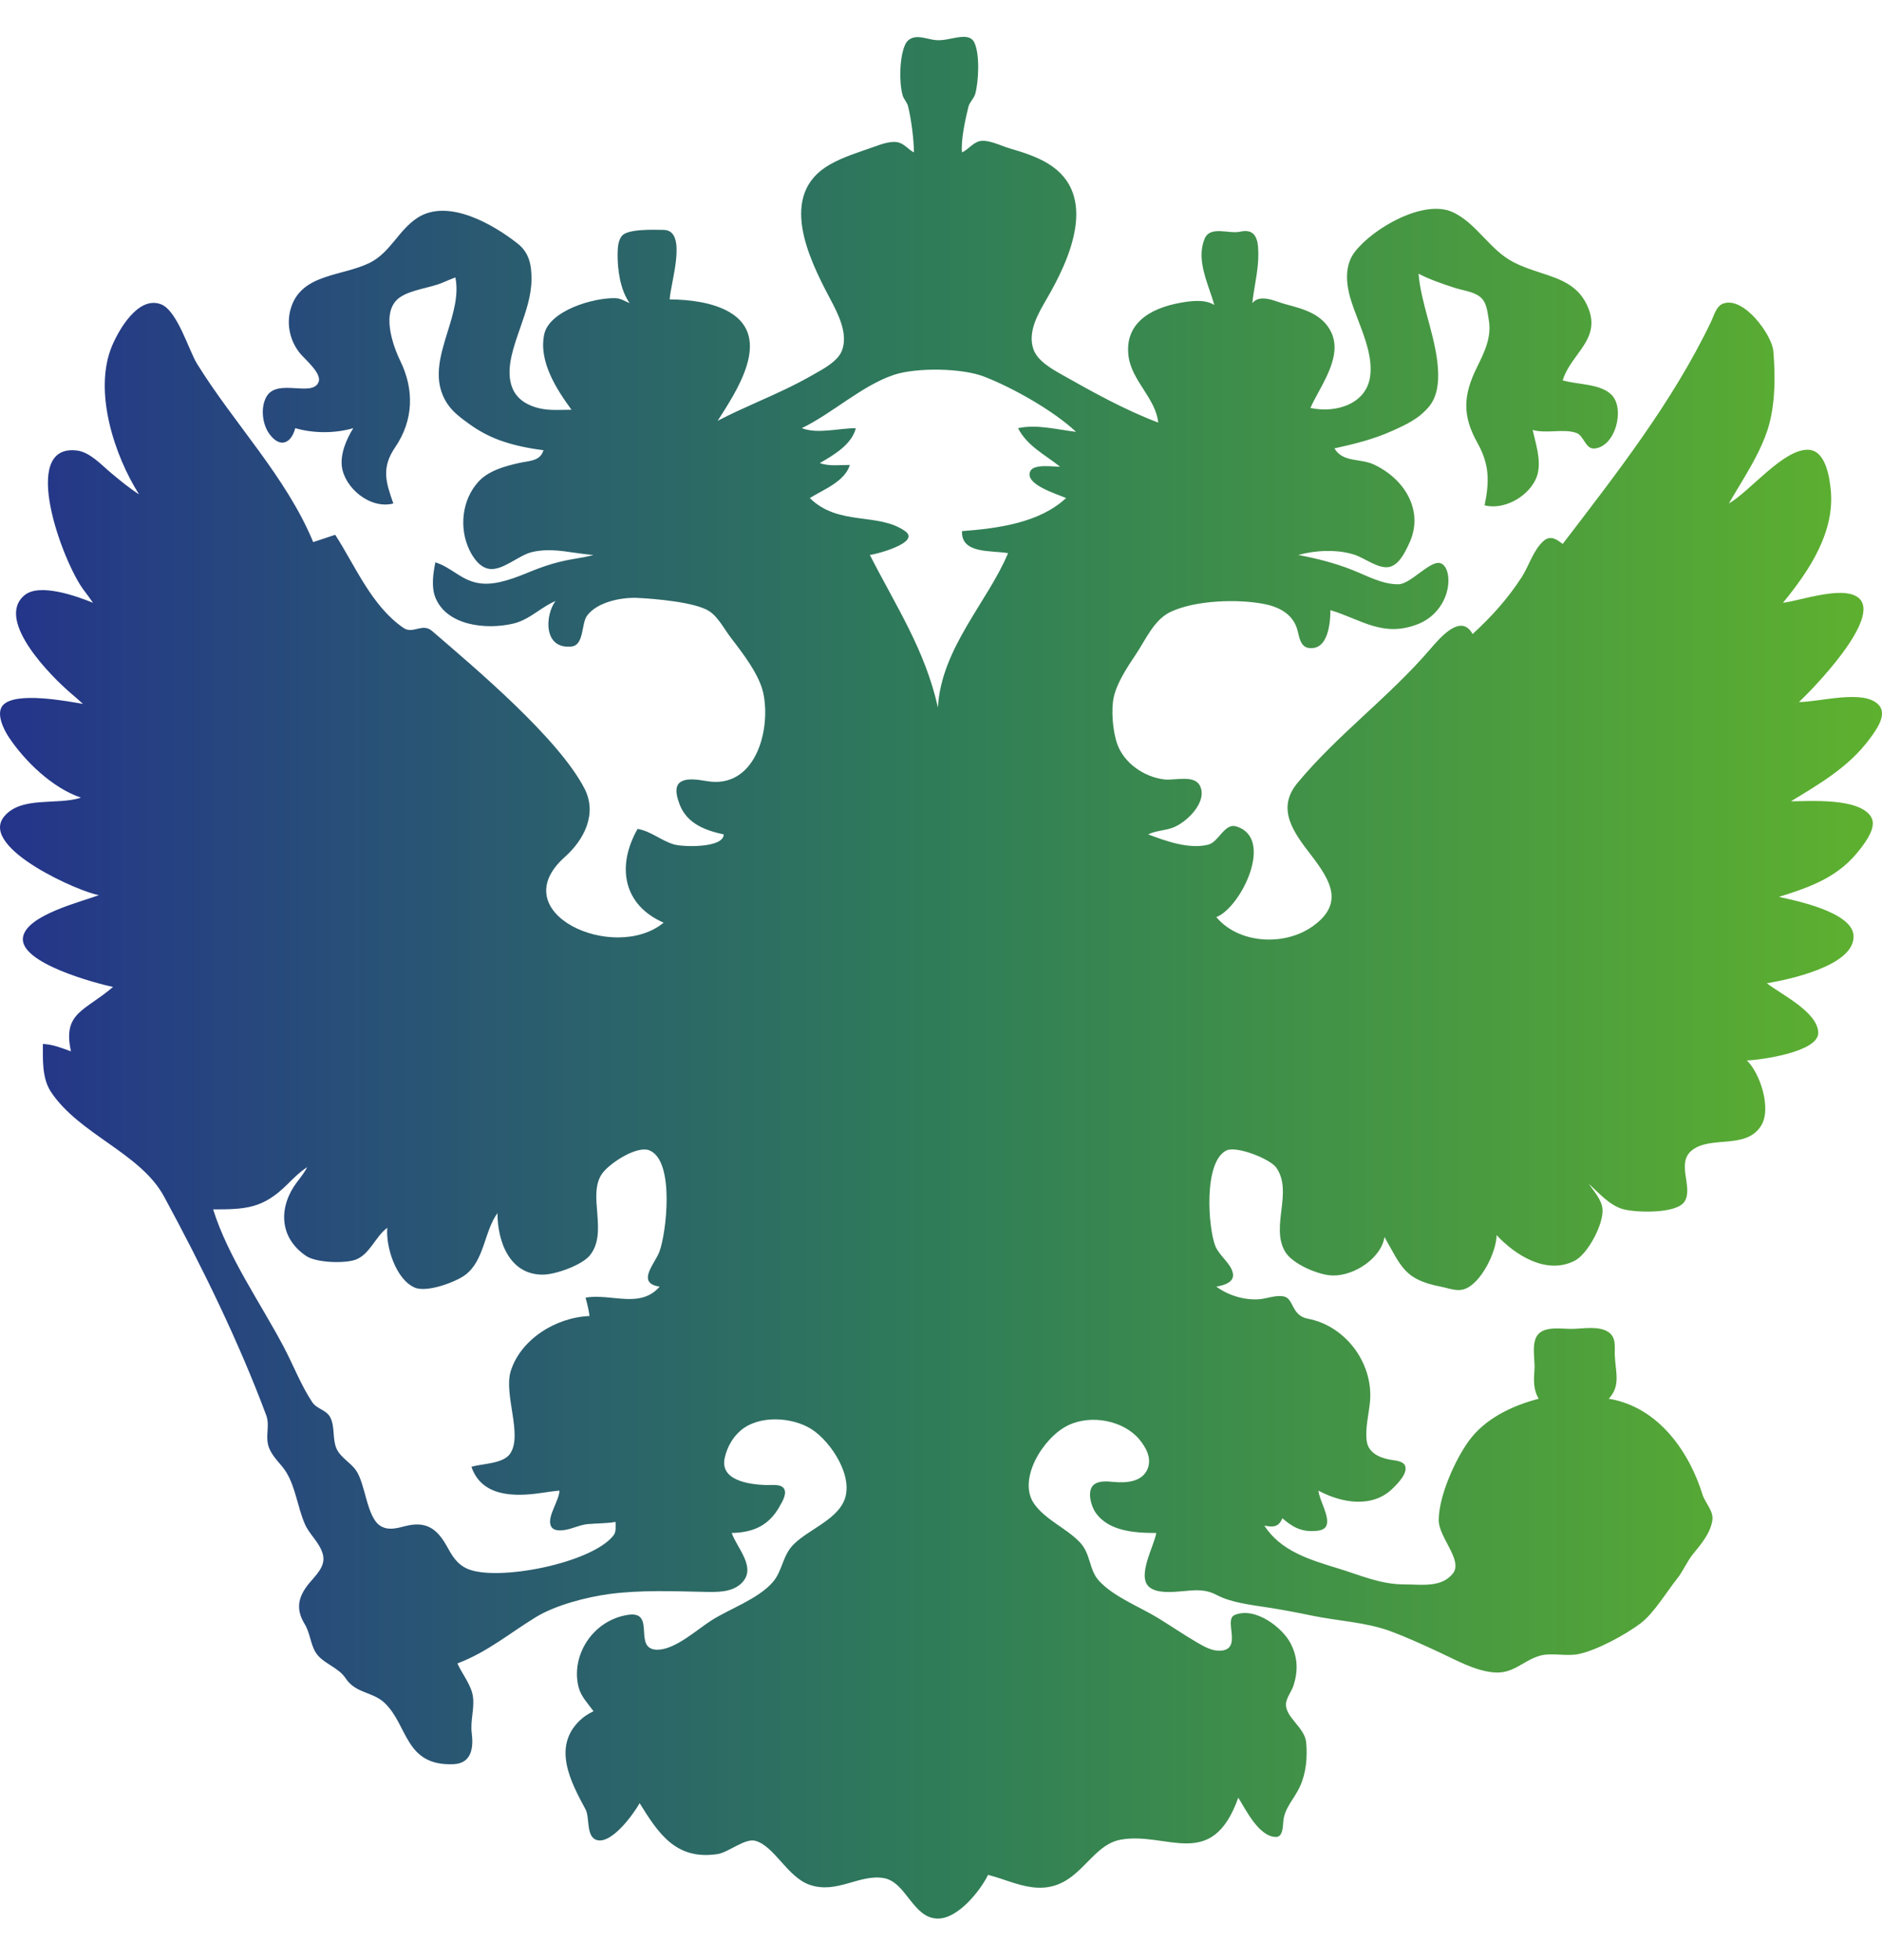 <svg width="24" height="25" viewBox="0 0 24 25" fill="none" xmlns="http://www.w3.org/2000/svg">
  <g clip-path="url(#clip0_3207_4920)">
    <path fill-rule="evenodd" clip-rule="evenodd"
          d="M11.655 1.944C11.653 1.766 11.621 1.528 11.581 1.359C11.569 1.305 11.524 1.266 11.51 1.213C11.464 1.048 11.47 0.719 11.546 0.563C11.571 0.511 11.619 0.48 11.681 0.474C11.773 0.467 11.867 0.512 11.961 0.513C12.075 0.515 12.181 0.47 12.293 0.47C12.352 0.471 12.398 0.489 12.424 0.54C12.497 0.689 12.48 1.034 12.438 1.193C12.421 1.257 12.364 1.302 12.349 1.364C12.312 1.517 12.251 1.786 12.268 1.944C12.344 1.908 12.395 1.836 12.473 1.806C12.583 1.764 12.773 1.864 12.88 1.894C13.047 1.942 13.219 1.998 13.366 2.087C14.016 2.485 13.642 3.308 13.348 3.812C13.236 4.005 13.103 4.233 13.178 4.452C13.229 4.6 13.397 4.696 13.537 4.776C13.937 5.002 14.34 5.226 14.77 5.39C14.755 5.236 14.669 5.101 14.582 4.965C14.497 4.833 14.412 4.699 14.392 4.546C14.338 4.137 14.649 3.935 15.051 3.862C15.188 3.837 15.367 3.814 15.485 3.89C15.469 3.83 15.448 3.769 15.426 3.706C15.353 3.492 15.274 3.262 15.361 3.047C15.431 2.873 15.672 2.988 15.815 2.955C16.008 2.911 16.045 3.049 16.046 3.218C16.047 3.223 16.047 3.228 16.047 3.233C16.049 3.449 15.992 3.657 15.97 3.866C16.073 3.742 16.262 3.845 16.39 3.879C16.629 3.943 16.866 4.005 16.978 4.241C17.093 4.486 16.942 4.766 16.81 5.009C16.773 5.077 16.738 5.142 16.711 5.203C17.037 5.274 17.423 5.152 17.472 4.804C17.505 4.568 17.41 4.319 17.319 4.082C17.281 3.984 17.245 3.888 17.218 3.796C17.165 3.609 17.147 3.382 17.276 3.214C17.512 2.906 18.16 2.538 18.523 2.705C18.683 2.778 18.803 2.904 18.924 3.03C19.036 3.146 19.148 3.263 19.29 3.338C19.405 3.4 19.526 3.439 19.644 3.478C19.903 3.562 20.142 3.64 20.258 3.937C20.357 4.191 20.238 4.355 20.111 4.529C20.04 4.627 19.966 4.728 19.928 4.851C20.123 4.909 20.416 4.891 20.556 5.041C20.72 5.215 20.605 5.69 20.338 5.72C20.216 5.734 20.202 5.558 20.103 5.522C19.942 5.464 19.724 5.534 19.545 5.484C19.584 5.658 19.648 5.844 19.613 6.023C19.562 6.284 19.217 6.517 18.932 6.445C18.993 6.15 18.997 5.928 18.843 5.653C18.646 5.301 18.657 5.044 18.836 4.682C18.93 4.491 19.025 4.299 18.985 4.077C18.968 3.981 18.961 3.854 18.874 3.786C18.785 3.716 18.652 3.705 18.544 3.669C18.389 3.618 18.232 3.565 18.09 3.491C18.105 3.678 18.154 3.859 18.202 4.04C18.282 4.342 18.454 4.899 18.229 5.179C18.099 5.34 17.931 5.416 17.753 5.496C17.511 5.605 17.273 5.662 17.017 5.719C17.129 5.905 17.346 5.84 17.528 5.928C17.932 6.122 18.162 6.535 17.967 6.938C17.964 6.943 17.961 6.949 17.959 6.956C17.909 7.058 17.834 7.214 17.706 7.233C17.568 7.252 17.4 7.116 17.272 7.075C17.052 7.004 16.779 7.017 16.557 7.078C16.796 7.124 17.023 7.181 17.247 7.27C17.433 7.343 17.625 7.454 17.834 7.452C17.998 7.45 18.258 7.116 18.385 7.19C18.462 7.234 18.474 7.356 18.47 7.43C18.458 7.653 18.314 7.866 18.09 7.957C17.639 8.138 17.363 7.902 16.966 7.782C16.965 7.93 16.943 8.301 16.688 8.264C16.594 8.251 16.571 8.147 16.55 8.055C16.503 7.845 16.327 7.744 16.123 7.704C15.784 7.637 15.239 7.655 14.924 7.806C14.718 7.905 14.612 8.154 14.49 8.338C14.376 8.509 14.248 8.701 14.205 8.884C14.166 9.051 14.19 9.331 14.249 9.493C14.333 9.727 14.582 9.909 14.847 9.941C14.975 9.957 15.222 9.881 15.297 10.013C15.413 10.216 15.136 10.493 14.949 10.559C14.846 10.595 14.741 10.594 14.642 10.642C14.865 10.726 15.162 10.835 15.408 10.773C15.544 10.738 15.613 10.497 15.763 10.54C16.261 10.686 15.824 11.577 15.511 11.697C15.795 12.037 16.375 12.071 16.736 11.817C17.144 11.529 16.973 11.236 16.721 10.908C16.501 10.622 16.269 10.319 16.546 9.986C17.053 9.373 17.71 8.894 18.231 8.288C18.373 8.122 18.633 7.82 18.779 8.087C19.023 7.863 19.23 7.633 19.406 7.36C19.498 7.217 19.554 7.014 19.686 6.898C19.774 6.822 19.853 6.88 19.928 6.938C20.616 6.037 21.329 5.129 21.821 4.101C21.856 4.028 21.885 3.905 21.974 3.872C22.239 3.775 22.596 4.273 22.614 4.476C22.642 4.794 22.64 5.178 22.54 5.484C22.457 5.738 22.314 5.974 22.174 6.208C22.131 6.279 22.088 6.351 22.047 6.422C22.316 6.268 22.753 5.713 23.069 5.737C23.282 5.753 23.329 6.085 23.345 6.234C23.405 6.778 23.079 7.271 22.737 7.688C22.958 7.662 23.488 7.469 23.692 7.618C24.029 7.865 23.08 8.826 22.941 8.954C23.209 8.954 23.778 8.785 23.962 8.995C24.069 9.117 23.925 9.312 23.849 9.415L23.843 9.423C23.583 9.776 23.218 9.99 22.839 10.22C23.074 10.22 23.703 10.171 23.859 10.416C23.94 10.542 23.796 10.732 23.721 10.83C23.454 11.18 23.109 11.307 22.686 11.439C22.889 11.484 23.621 11.631 23.637 11.933C23.658 12.324 22.779 12.499 22.532 12.541C22.705 12.678 23.182 12.906 23.187 13.172C23.191 13.422 22.434 13.52 22.277 13.526C22.442 13.682 22.599 14.142 22.455 14.363C22.259 14.664 21.819 14.481 21.578 14.67C21.368 14.833 21.599 15.144 21.481 15.326C21.378 15.485 20.853 15.467 20.694 15.421C20.524 15.372 20.382 15.209 20.26 15.097C20.329 15.2 20.426 15.299 20.436 15.425C20.45 15.608 20.253 15.992 20.079 16.081C19.718 16.264 19.318 16.004 19.085 15.753C19.085 15.957 18.892 16.368 18.674 16.442C18.578 16.475 18.48 16.431 18.371 16.41C17.907 16.319 17.873 16.157 17.655 15.777C17.619 16.035 17.281 16.275 16.991 16.268C16.816 16.263 16.479 16.122 16.387 15.962C16.2 15.64 16.492 15.203 16.276 14.893C16.195 14.778 15.765 14.612 15.64 14.673C15.343 14.82 15.408 15.669 15.499 15.894C15.549 16.017 15.703 16.118 15.723 16.245C15.741 16.357 15.602 16.395 15.511 16.41C15.657 16.518 15.856 16.582 16.047 16.572C16.15 16.566 16.273 16.512 16.375 16.536C16.5 16.564 16.468 16.78 16.678 16.819C17.158 16.91 17.509 17.382 17.472 17.864C17.459 18.029 17.406 18.214 17.429 18.379C17.448 18.518 17.57 18.584 17.706 18.613C17.72 18.616 17.735 18.619 17.752 18.621C17.816 18.63 17.897 18.642 17.918 18.694C17.957 18.791 17.819 18.927 17.755 18.989C17.497 19.238 17.107 19.17 16.813 19.012C16.825 19.138 16.957 19.335 16.917 19.453C16.896 19.514 16.822 19.524 16.762 19.527C16.586 19.537 16.477 19.471 16.353 19.364C16.309 19.474 16.241 19.482 16.123 19.458C16.332 19.781 16.694 19.891 17.061 20.003C17.351 20.091 17.601 20.208 17.911 20.208C18.13 20.208 18.383 20.253 18.529 20.067C18.659 19.9 18.346 19.608 18.347 19.388C18.349 19.079 18.554 18.623 18.73 18.379C18.936 18.096 19.274 17.931 19.622 17.84C19.551 17.719 19.559 17.602 19.568 17.468L19.568 17.465C19.571 17.427 19.568 17.382 19.565 17.335C19.558 17.223 19.55 17.099 19.611 17.023C19.705 16.909 19.921 16.952 20.056 16.949C20.194 16.946 20.39 16.908 20.512 16.99C20.612 17.058 20.59 17.177 20.592 17.277C20.594 17.327 20.599 17.376 20.604 17.423C20.621 17.573 20.637 17.71 20.515 17.84C21.16 17.946 21.547 18.534 21.71 19.059C21.744 19.17 21.853 19.268 21.837 19.388C21.815 19.548 21.697 19.691 21.594 19.816C21.509 19.92 21.466 20.037 21.385 20.138C21.248 20.31 21.087 20.582 20.918 20.707C20.723 20.853 20.361 21.049 20.132 21.096C19.975 21.129 19.793 21.077 19.647 21.115C19.42 21.175 19.304 21.359 19.034 21.329C18.798 21.303 18.576 21.177 18.366 21.079C18.157 20.982 17.948 20.885 17.732 20.805C17.417 20.688 17.058 20.675 16.73 20.606C16.548 20.568 16.367 20.534 16.178 20.504C15.947 20.468 15.698 20.44 15.516 20.343C15.384 20.273 15.27 20.277 15.126 20.291C14.953 20.307 14.754 20.326 14.655 20.241C14.494 20.102 14.721 19.713 14.745 19.552C14.469 19.552 14.139 19.531 13.972 19.293C13.915 19.213 13.858 19.017 13.946 18.939C14.009 18.883 14.117 18.893 14.201 18.901C14.36 18.916 14.567 18.904 14.636 18.731C14.688 18.596 14.616 18.462 14.527 18.356C14.328 18.119 13.916 18.036 13.621 18.179C13.306 18.33 12.972 18.868 13.186 19.177C13.331 19.385 13.594 19.487 13.769 19.669C13.911 19.816 13.886 20.02 14.012 20.159C14.2 20.366 14.535 20.494 14.77 20.638C14.933 20.738 15.09 20.846 15.255 20.942C15.259 20.944 15.263 20.947 15.266 20.949C15.349 20.997 15.447 21.054 15.547 21.054C15.86 21.052 15.597 20.659 15.745 20.598C16.009 20.488 16.356 20.762 16.457 20.958C16.55 21.137 16.556 21.31 16.495 21.498C16.471 21.573 16.404 21.654 16.399 21.732C16.39 21.902 16.64 22.034 16.657 22.224C16.674 22.414 16.657 22.611 16.577 22.787C16.506 22.942 16.377 23.061 16.365 23.235C16.359 23.323 16.352 23.428 16.273 23.429C16.054 23.43 15.885 23.076 15.791 22.928C15.454 23.877 14.88 23.356 14.29 23.464C13.873 23.541 13.754 24.147 13.161 24.07C12.964 24.044 12.789 23.96 12.6 23.913C12.502 24.113 12.219 24.471 11.961 24.47C11.642 24.47 11.559 24.006 11.272 23.954C10.961 23.899 10.675 24.159 10.327 24.04C10.041 23.943 9.877 23.545 9.632 23.478C9.501 23.442 9.289 23.626 9.152 23.647C8.62 23.729 8.395 23.383 8.157 22.998C8.084 23.129 7.813 23.508 7.623 23.471C7.468 23.441 7.524 23.185 7.468 23.079C7.28 22.731 7.04 22.284 7.393 21.944C7.446 21.893 7.502 21.858 7.569 21.826C7.499 21.728 7.409 21.638 7.379 21.521C7.276 21.125 7.549 20.671 8.003 20.597C8.198 20.565 8.206 20.686 8.213 20.809C8.22 20.925 8.227 21.042 8.386 21.041C8.613 21.038 8.883 20.788 9.071 20.668C9.31 20.516 9.666 20.395 9.854 20.18C9.981 20.035 9.976 19.838 10.125 19.693C10.313 19.51 10.647 19.392 10.759 19.153C10.903 18.846 10.597 18.388 10.352 18.23C10.103 18.07 9.674 18.045 9.442 18.248C9.338 18.338 9.272 18.463 9.243 18.59C9.175 18.878 9.539 18.932 9.765 18.941C9.83 18.944 9.949 18.923 9.993 18.98C10.042 19.042 9.979 19.15 9.942 19.212C9.94 19.216 9.938 19.22 9.936 19.224C9.802 19.454 9.612 19.546 9.331 19.552C9.399 19.749 9.662 20.002 9.449 20.199C9.328 20.311 9.143 20.307 8.978 20.303C8.579 20.295 8.171 20.278 7.774 20.33C7.485 20.369 7.086 20.47 6.831 20.627C6.496 20.832 6.217 21.07 5.833 21.216C5.894 21.352 6.011 21.491 6.031 21.639C6.053 21.792 5.995 21.947 6.016 22.107C6.037 22.274 6.024 22.492 5.782 22.501C5.16 22.526 5.206 22.004 4.903 21.718C4.751 21.575 4.536 21.6 4.408 21.406C4.31 21.257 4.112 21.218 4.024 21.073C3.958 20.965 3.955 20.828 3.886 20.715C3.754 20.5 3.815 20.336 3.972 20.159C4.066 20.052 4.158 19.948 4.113 19.81C4.066 19.662 3.944 19.571 3.886 19.434C3.796 19.225 3.77 18.976 3.654 18.783C3.587 18.671 3.487 18.6 3.434 18.473C3.373 18.325 3.447 18.191 3.395 18.051C3.043 17.106 2.571 16.145 2.092 15.261C1.791 14.704 1.01 14.47 0.649 13.925C0.534 13.75 0.547 13.511 0.547 13.315C0.677 13.321 0.785 13.366 0.905 13.409C0.796 12.912 1.081 12.898 1.441 12.588C1.243 12.546 0.244 12.287 0.293 11.956C0.336 11.668 1.052 11.499 1.262 11.416C1.042 11.389 -0.275 10.817 0.052 10.415C0.27 10.148 0.738 10.274 1.032 10.173C0.665 10.05 0.31 9.701 0.111 9.4C0.049 9.306 -0.056 9.1 0.037 8.995C0.195 8.816 0.863 8.944 1.058 8.978C1.005 8.929 0.948 8.88 0.89 8.83C0.684 8.653 -0.072 7.916 0.311 7.593C0.502 7.431 0.982 7.605 1.186 7.688C1.147 7.631 1.106 7.576 1.065 7.522C0.801 7.171 0.237 5.655 0.981 5.746C1.147 5.766 1.292 5.929 1.416 6.032C1.531 6.128 1.647 6.224 1.773 6.305C1.461 5.814 1.184 4.986 1.431 4.406C1.512 4.216 1.758 3.771 2.051 3.88C2.261 3.959 2.404 4.462 2.513 4.64C2.984 5.402 3.652 6.085 3.994 6.914L4.275 6.821C4.534 7.224 4.741 7.732 5.146 8.009C5.266 8.092 5.386 7.941 5.509 8.047C6.071 8.531 7.118 9.412 7.453 10.056C7.621 10.38 7.447 10.713 7.203 10.93C6.401 11.645 7.834 12.286 8.463 11.768C7.95 11.545 7.857 11.052 8.131 10.572C8.302 10.602 8.427 10.719 8.591 10.769C8.708 10.805 9.229 10.818 9.229 10.642C8.955 10.584 8.733 10.482 8.653 10.22C8.651 10.215 8.649 10.209 8.647 10.203C8.558 9.919 8.769 9.919 9.004 9.961C9.631 10.076 9.836 9.311 9.733 8.837C9.681 8.602 9.474 8.334 9.325 8.14L9.32 8.133C9.239 8.028 9.161 7.872 9.046 7.796C8.867 7.678 8.338 7.636 8.131 7.626C7.917 7.616 7.612 7.681 7.486 7.853C7.411 7.955 7.451 8.23 7.287 8.246C6.925 8.282 6.95 7.845 7.084 7.665C7.007 7.698 6.937 7.745 6.867 7.791C6.767 7.858 6.668 7.924 6.548 7.953C6.193 8.037 5.692 7.977 5.551 7.618C5.498 7.482 5.524 7.311 5.552 7.172C5.771 7.241 5.89 7.417 6.139 7.442C6.343 7.463 6.575 7.368 6.785 7.282C6.978 7.204 7.143 7.158 7.318 7.129C7.403 7.115 7.487 7.101 7.569 7.078C7.489 7.073 7.41 7.061 7.331 7.05C7.146 7.023 6.964 6.996 6.778 7.043C6.613 7.084 6.411 7.279 6.241 7.256C6.115 7.239 6.029 7.106 5.983 7.008C5.854 6.734 5.889 6.375 6.102 6.143C6.228 6.004 6.439 5.945 6.624 5.904C6.65 5.898 6.676 5.894 6.7 5.89C6.805 5.872 6.894 5.857 6.931 5.742C6.744 5.719 6.545 5.679 6.369 5.614C6.23 5.563 6.104 5.494 5.986 5.409C5.883 5.335 5.779 5.259 5.709 5.156C5.512 4.865 5.61 4.549 5.708 4.232C5.78 3.999 5.853 3.764 5.807 3.538C5.752 3.559 5.698 3.582 5.644 3.605C5.481 3.674 5.241 3.694 5.099 3.793C4.851 3.965 5.008 4.404 5.106 4.606C5.283 4.97 5.275 5.359 5.039 5.705C4.859 5.97 4.922 6.151 5.016 6.422C4.714 6.498 4.395 6.218 4.36 5.953C4.338 5.788 4.418 5.601 4.505 5.461C4.271 5.529 4 5.529 3.765 5.461C3.716 5.651 3.573 5.727 3.432 5.53C3.344 5.406 3.322 5.198 3.396 5.063C3.533 4.816 3.986 5.074 4.063 4.871C4.106 4.759 3.884 4.581 3.82 4.499C3.689 4.333 3.648 4.112 3.715 3.913C3.858 3.491 4.355 3.526 4.709 3.355C4.977 3.225 5.079 2.938 5.322 2.779C5.714 2.523 6.295 2.866 6.598 3.104C6.753 3.225 6.778 3.384 6.778 3.562C6.777 3.771 6.706 3.975 6.635 4.179C6.592 4.302 6.549 4.424 6.522 4.546C6.455 4.853 6.514 5.122 6.88 5.208C7.011 5.239 7.154 5.226 7.288 5.226C7.09 4.956 6.868 4.605 6.94 4.265C7.003 3.964 7.564 3.795 7.849 3.803C7.915 3.805 7.971 3.843 8.029 3.866C7.909 3.697 7.873 3.435 7.876 3.233C7.877 3.162 7.882 3.069 7.93 3.009C8.005 2.917 8.337 2.93 8.463 2.932C8.777 2.937 8.549 3.614 8.54 3.819C8.787 3.82 9.088 3.855 9.306 3.983C9.857 4.309 9.386 4.999 9.152 5.367C9.322 5.278 9.497 5.2 9.673 5.121C9.895 5.022 10.117 4.922 10.327 4.803C10.344 4.793 10.361 4.783 10.38 4.773C10.513 4.699 10.683 4.605 10.735 4.476C10.822 4.256 10.686 4 10.582 3.803C10.314 3.298 9.915 2.479 10.582 2.099C10.761 1.997 10.952 1.942 11.144 1.873C11.252 1.834 11.378 1.789 11.471 1.821C11.541 1.845 11.589 1.911 11.655 1.944ZM10.225 5.461C10.431 5.539 10.695 5.461 10.914 5.461C10.861 5.668 10.641 5.799 10.455 5.906C10.569 5.95 10.715 5.93 10.838 5.93C10.773 6.14 10.512 6.239 10.327 6.352C10.691 6.713 11.199 6.532 11.542 6.774C11.751 6.922 11.155 7.074 11.093 7.078C11.427 7.735 11.795 8.283 11.961 9.024C12 8.27 12.6 7.67 12.855 7.055C12.636 7.018 12.255 7.066 12.268 6.774C12.726 6.74 13.258 6.668 13.595 6.352C13.474 6.299 13.056 6.176 13.14 6.007C13.187 5.915 13.429 5.953 13.519 5.953C13.319 5.793 13.102 5.691 12.982 5.461C13.223 5.408 13.482 5.48 13.723 5.508C13.429 5.234 12.913 4.944 12.549 4.803C12.267 4.694 11.688 4.685 11.399 4.781C10.991 4.918 10.618 5.27 10.225 5.461ZM6.344 15.472C6.174 15.706 6.179 16.074 5.934 16.26C5.814 16.351 5.443 16.49 5.288 16.422C5.044 16.315 4.918 15.894 4.939 15.66C4.788 15.768 4.716 16.003 4.53 16.068C4.387 16.117 4.029 16.106 3.901 16.017C3.544 15.772 3.56 15.376 3.788 15.076C3.838 15.011 3.887 14.947 3.918 14.886C3.826 14.945 3.744 15.026 3.662 15.108C3.353 15.414 3.135 15.425 2.718 15.425C2.908 16.031 3.32 16.615 3.615 17.173C3.739 17.406 3.836 17.664 3.982 17.884C4.04 17.971 4.162 17.982 4.211 18.076C4.274 18.198 4.237 18.348 4.29 18.473C4.34 18.589 4.47 18.652 4.541 18.755C4.662 18.931 4.676 19.346 4.847 19.459C4.944 19.523 5.055 19.494 5.166 19.465C5.428 19.397 5.571 19.491 5.7 19.724C5.762 19.836 5.824 19.949 5.961 20.009C6.335 20.174 7.544 19.941 7.824 19.583C7.86 19.537 7.85 19.465 7.85 19.411C7.728 19.432 7.616 19.428 7.493 19.439C7.397 19.448 7.306 19.496 7.212 19.512C7.144 19.524 7.048 19.53 7.022 19.454C6.98 19.338 7.129 19.142 7.135 19.012C7.059 19.018 6.983 19.03 6.906 19.041C6.562 19.092 6.143 19.093 6.012 18.708C6.157 18.665 6.415 18.671 6.505 18.541C6.669 18.303 6.421 17.786 6.513 17.488C6.636 17.091 7.079 16.802 7.518 16.785C7.507 16.706 7.489 16.628 7.467 16.551C7.579 16.53 7.698 16.542 7.816 16.554C8.036 16.576 8.252 16.597 8.412 16.41C8.178 16.377 8.268 16.221 8.348 16.083C8.372 16.041 8.396 16 8.409 15.964C8.496 15.736 8.61 14.804 8.281 14.672C8.122 14.608 7.775 14.834 7.679 14.968C7.485 15.24 7.759 15.711 7.525 16.008C7.426 16.134 7.094 16.253 6.931 16.257C6.499 16.265 6.344 15.835 6.344 15.472Z"
          fill="url(#paint0_linear_3207_4920)"/>
  </g>
  <defs>
    <linearGradient id="paint0_linear_3207_4920" x1="0" y1="12.47" x2="24" y2="12.47"
                    gradientUnits="userSpaceOnUse">
      <stop stop-color="#24348B"/>
      <stop offset="0.5" stop-color="#2F7D58"/>
      <stop offset="1" stop-color="#5EB12E"/>
    </linearGradient>
    <clipPath id="clip0_3207_4920">
      <rect width="24" height="24" fill="white" transform="translate(0 0.47)"/>
    </clipPath>
  </defs>
</svg>
